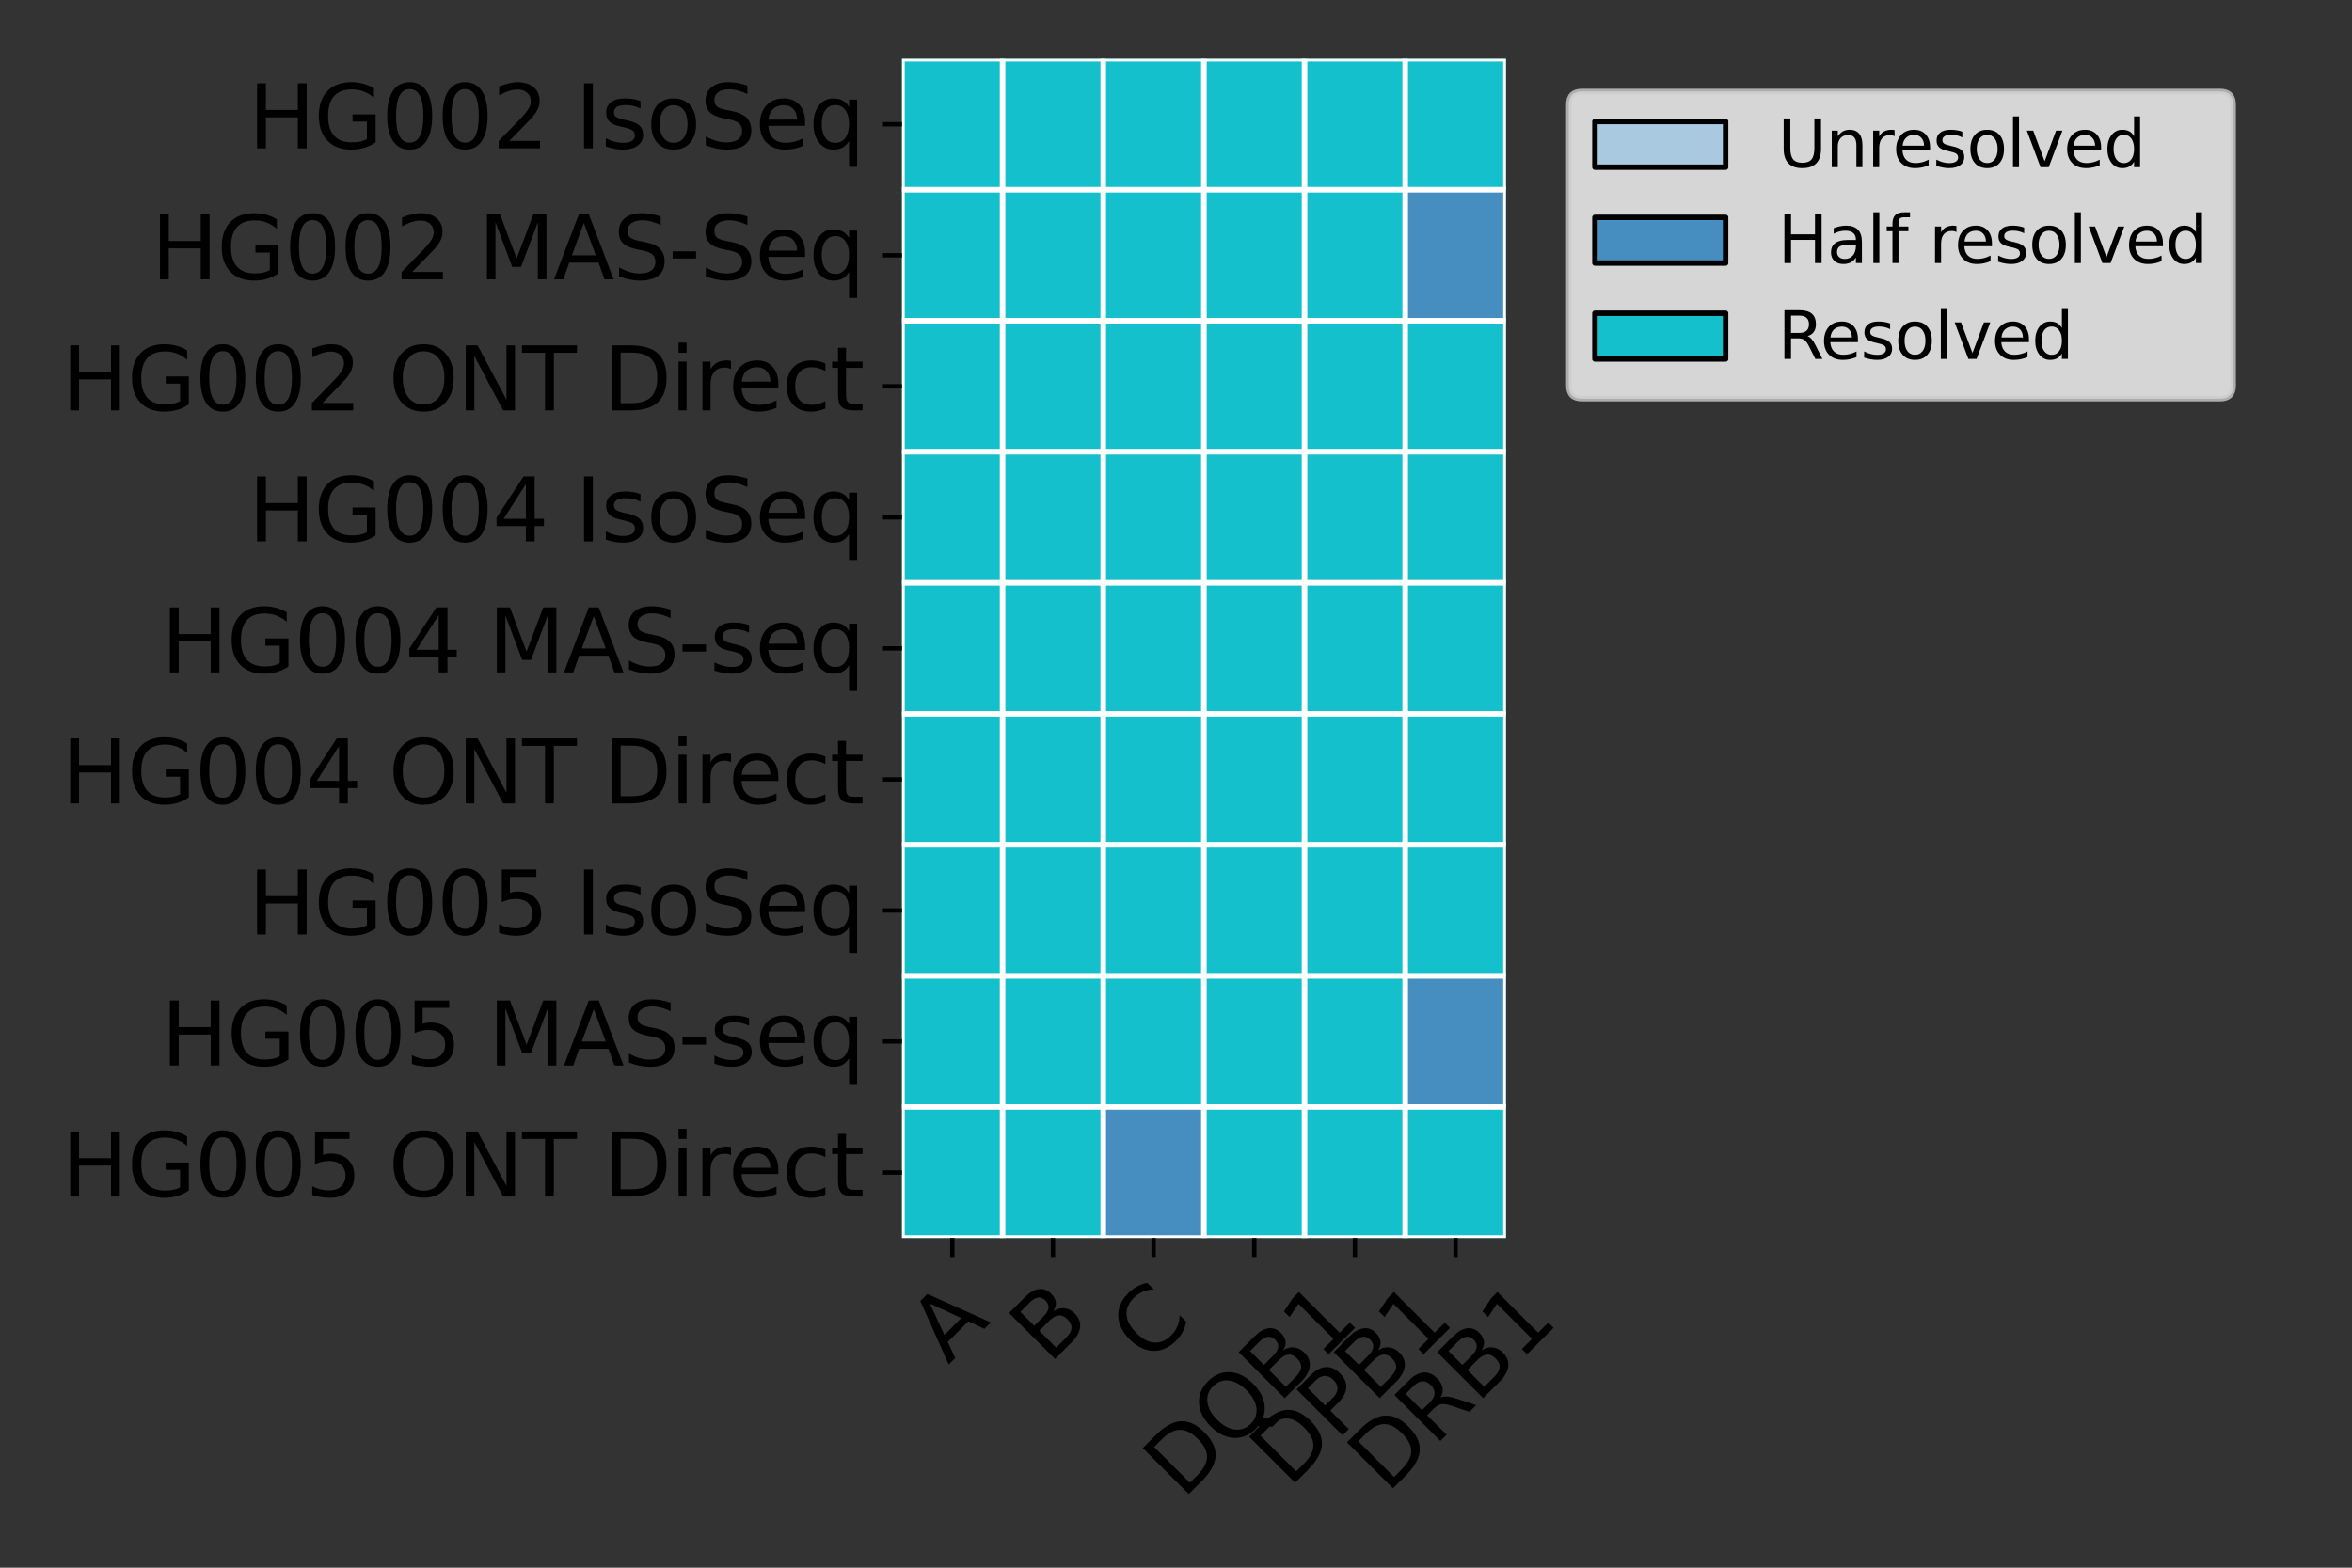 <?xml version="1.0" encoding="utf-8" standalone="no"?>
<!DOCTYPE svg PUBLIC "-//W3C//DTD SVG 1.1//EN"
  "http://www.w3.org/Graphics/SVG/1.1/DTD/svg11.dtd">
<svg xmlns:xlink="http://www.w3.org/1999/xlink" width="432pt" height="288pt" viewBox="0 0 432 288" xmlns="http://www.w3.org/2000/svg" version="1.1">
 <rect x="0" y="0" width="432" height="288" fill="#333333" stroke="none"/>
 <defs>
  <style type="text/css">*{stroke-linejoin: round; stroke-linecap: butt}</style>
 </defs>
 <g id="figure_1">
  <g id="patch_1">
   <path d="M 0 288 
L 432 288 
L 432 0 
L 0 0 
L 0 288 
z
" style="fill: none"/>
  </g>
  <g id="axes_1">
   <g id="patch_2">
    <path d="M 165.67 227.434 
L 276.6 227.434 
L 276.6 10.8 
L 165.67 10.8 
L 165.67 227.434 
z
" style="fill: none"/>
   </g>
   <g id="QuadMesh_1">
    <path d="M 165.67 10.8 
L 184.158 10.8 
L 184.158 34.87 
L 165.67 34.87 
L 165.67 10.8 
" clip-path="url(#pac6da200ce)" style="fill: #14c0cc; stroke: #ffffff"/>
    <path d="M 184.158 10.8 
L 202.647 10.8 
L 202.647 34.87 
L 184.158 34.87 
L 184.158 10.8 
" clip-path="url(#pac6da200ce)" style="fill: #14c0cc; stroke: #ffffff"/>
    <path d="M 202.647 10.8 
L 221.135 10.8 
L 221.135 34.87 
L 202.647 34.87 
L 202.647 10.8 
" clip-path="url(#pac6da200ce)" style="fill: #14c0cc; stroke: #ffffff"/>
    <path d="M 221.135 10.8 
L 239.623 10.8 
L 239.623 34.87 
L 221.135 34.87 
L 221.135 10.8 
" clip-path="url(#pac6da200ce)" style="fill: #14c0cc; stroke: #ffffff"/>
    <path d="M 239.623 10.8 
L 258.112 10.8 
L 258.112 34.87 
L 239.623 34.87 
L 239.623 10.8 
" clip-path="url(#pac6da200ce)" style="fill: #14c0cc; stroke: #ffffff"/>
    <path d="M 258.112 10.8 
L 276.6 10.8 
L 276.6 34.87 
L 258.112 34.87 
L 258.112 10.8 
" clip-path="url(#pac6da200ce)" style="fill: #14c0cc; stroke: #ffffff"/>
    <path d="M 165.67 34.87 
L 184.158 34.87 
L 184.158 58.941 
L 165.67 58.941 
L 165.67 34.87 
" clip-path="url(#pac6da200ce)" style="fill: #14c0cc; stroke: #ffffff"/>
    <path d="M 184.158 34.87 
L 202.647 34.87 
L 202.647 58.941 
L 184.158 58.941 
L 184.158 34.87 
" clip-path="url(#pac6da200ce)" style="fill: #14c0cc; stroke: #ffffff"/>
    <path d="M 202.647 34.87 
L 221.135 34.87 
L 221.135 58.941 
L 202.647 58.941 
L 202.647 34.87 
" clip-path="url(#pac6da200ce)" style="fill: #14c0cc; stroke: #ffffff"/>
    <path d="M 221.135 34.87 
L 239.623 34.87 
L 239.623 58.941 
L 221.135 58.941 
L 221.135 34.87 
" clip-path="url(#pac6da200ce)" style="fill: #14c0cc; stroke: #ffffff"/>
    <path d="M 239.623 34.87 
L 258.112 34.87 
L 258.112 58.941 
L 239.623 58.941 
L 239.623 34.87 
" clip-path="url(#pac6da200ce)" style="fill: #14c0cc; stroke: #ffffff"/>
    <path d="M 258.112 34.87 
L 276.6 34.87 
L 276.6 58.941 
L 258.112 58.941 
L 258.112 34.87 
" clip-path="url(#pac6da200ce)" style="fill: #468ebf; stroke: #ffffff"/>
    <path d="M 165.67 58.941 
L 184.158 58.941 
L 184.158 83.011 
L 165.67 83.011 
L 165.67 58.941 
" clip-path="url(#pac6da200ce)" style="fill: #14c0cc; stroke: #ffffff"/>
    <path d="M 184.158 58.941 
L 202.647 58.941 
L 202.647 83.011 
L 184.158 83.011 
L 184.158 58.941 
" clip-path="url(#pac6da200ce)" style="fill: #14c0cc; stroke: #ffffff"/>
    <path d="M 202.647 58.941 
L 221.135 58.941 
L 221.135 83.011 
L 202.647 83.011 
L 202.647 58.941 
" clip-path="url(#pac6da200ce)" style="fill: #14c0cc; stroke: #ffffff"/>
    <path d="M 221.135 58.941 
L 239.623 58.941 
L 239.623 83.011 
L 221.135 83.011 
L 221.135 58.941 
" clip-path="url(#pac6da200ce)" style="fill: #14c0cc; stroke: #ffffff"/>
    <path d="M 239.623 58.941 
L 258.112 58.941 
L 258.112 83.011 
L 239.623 83.011 
L 239.623 58.941 
" clip-path="url(#pac6da200ce)" style="fill: #14c0cc; stroke: #ffffff"/>
    <path d="M 258.112 58.941 
L 276.6 58.941 
L 276.6 83.011 
L 258.112 83.011 
L 258.112 58.941 
" clip-path="url(#pac6da200ce)" style="fill: #14c0cc; stroke: #ffffff"/>
    <path d="M 165.67 83.011 
L 184.158 83.011 
L 184.158 107.082 
L 165.67 107.082 
L 165.67 83.011 
" clip-path="url(#pac6da200ce)" style="fill: #14c0cc; stroke: #ffffff"/>
    <path d="M 184.158 83.011 
L 202.647 83.011 
L 202.647 107.082 
L 184.158 107.082 
L 184.158 83.011 
" clip-path="url(#pac6da200ce)" style="fill: #14c0cc; stroke: #ffffff"/>
    <path d="M 202.647 83.011 
L 221.135 83.011 
L 221.135 107.082 
L 202.647 107.082 
L 202.647 83.011 
" clip-path="url(#pac6da200ce)" style="fill: #14c0cc; stroke: #ffffff"/>
    <path d="M 221.135 83.011 
L 239.623 83.011 
L 239.623 107.082 
L 221.135 107.082 
L 221.135 83.011 
" clip-path="url(#pac6da200ce)" style="fill: #14c0cc; stroke: #ffffff"/>
    <path d="M 239.623 83.011 
L 258.112 83.011 
L 258.112 107.082 
L 239.623 107.082 
L 239.623 83.011 
" clip-path="url(#pac6da200ce)" style="fill: #14c0cc; stroke: #ffffff"/>
    <path d="M 258.112 83.011 
L 276.6 83.011 
L 276.6 107.082 
L 258.112 107.082 
L 258.112 83.011 
" clip-path="url(#pac6da200ce)" style="fill: #14c0cc; stroke: #ffffff"/>
    <path d="M 165.67 107.082 
L 184.158 107.082 
L 184.158 131.152 
L 165.67 131.152 
L 165.67 107.082 
" clip-path="url(#pac6da200ce)" style="fill: #14c0cc; stroke: #ffffff"/>
    <path d="M 184.158 107.082 
L 202.647 107.082 
L 202.647 131.152 
L 184.158 131.152 
L 184.158 107.082 
" clip-path="url(#pac6da200ce)" style="fill: #14c0cc; stroke: #ffffff"/>
    <path d="M 202.647 107.082 
L 221.135 107.082 
L 221.135 131.152 
L 202.647 131.152 
L 202.647 107.082 
" clip-path="url(#pac6da200ce)" style="fill: #14c0cc; stroke: #ffffff"/>
    <path d="M 221.135 107.082 
L 239.623 107.082 
L 239.623 131.152 
L 221.135 131.152 
L 221.135 107.082 
" clip-path="url(#pac6da200ce)" style="fill: #14c0cc; stroke: #ffffff"/>
    <path d="M 239.623 107.082 
L 258.112 107.082 
L 258.112 131.152 
L 239.623 131.152 
L 239.623 107.082 
" clip-path="url(#pac6da200ce)" style="fill: #14c0cc; stroke: #ffffff"/>
    <path d="M 258.112 107.082 
L 276.6 107.082 
L 276.6 131.152 
L 258.112 131.152 
L 258.112 107.082 
" clip-path="url(#pac6da200ce)" style="fill: #14c0cc; stroke: #ffffff"/>
    <path d="M 165.67 131.152 
L 184.158 131.152 
L 184.158 155.223 
L 165.67 155.223 
L 165.67 131.152 
" clip-path="url(#pac6da200ce)" style="fill: #14c0cc; stroke: #ffffff"/>
    <path d="M 184.158 131.152 
L 202.647 131.152 
L 202.647 155.223 
L 184.158 155.223 
L 184.158 131.152 
" clip-path="url(#pac6da200ce)" style="fill: #14c0cc; stroke: #ffffff"/>
    <path d="M 202.647 131.152 
L 221.135 131.152 
L 221.135 155.223 
L 202.647 155.223 
L 202.647 131.152 
" clip-path="url(#pac6da200ce)" style="fill: #14c0cc; stroke: #ffffff"/>
    <path d="M 221.135 131.152 
L 239.623 131.152 
L 239.623 155.223 
L 221.135 155.223 
L 221.135 131.152 
" clip-path="url(#pac6da200ce)" style="fill: #14c0cc; stroke: #ffffff"/>
    <path d="M 239.623 131.152 
L 258.112 131.152 
L 258.112 155.223 
L 239.623 155.223 
L 239.623 131.152 
" clip-path="url(#pac6da200ce)" style="fill: #14c0cc; stroke: #ffffff"/>
    <path d="M 258.112 131.152 
L 276.6 131.152 
L 276.6 155.223 
L 258.112 155.223 
L 258.112 131.152 
" clip-path="url(#pac6da200ce)" style="fill: #14c0cc; stroke: #ffffff"/>
    <path d="M 165.67 155.223 
L 184.158 155.223 
L 184.158 179.293 
L 165.67 179.293 
L 165.67 155.223 
" clip-path="url(#pac6da200ce)" style="fill: #14c0cc; stroke: #ffffff"/>
    <path d="M 184.158 155.223 
L 202.647 155.223 
L 202.647 179.293 
L 184.158 179.293 
L 184.158 155.223 
" clip-path="url(#pac6da200ce)" style="fill: #14c0cc; stroke: #ffffff"/>
    <path d="M 202.647 155.223 
L 221.135 155.223 
L 221.135 179.293 
L 202.647 179.293 
L 202.647 155.223 
" clip-path="url(#pac6da200ce)" style="fill: #14c0cc; stroke: #ffffff"/>
    <path d="M 221.135 155.223 
L 239.623 155.223 
L 239.623 179.293 
L 221.135 179.293 
L 221.135 155.223 
" clip-path="url(#pac6da200ce)" style="fill: #14c0cc; stroke: #ffffff"/>
    <path d="M 239.623 155.223 
L 258.112 155.223 
L 258.112 179.293 
L 239.623 179.293 
L 239.623 155.223 
" clip-path="url(#pac6da200ce)" style="fill: #14c0cc; stroke: #ffffff"/>
    <path d="M 258.112 155.223 
L 276.6 155.223 
L 276.6 179.293 
L 258.112 179.293 
L 258.112 155.223 
" clip-path="url(#pac6da200ce)" style="fill: #14c0cc; stroke: #ffffff"/>
    <path d="M 165.67 179.293 
L 184.158 179.293 
L 184.158 203.364 
L 165.67 203.364 
L 165.67 179.293 
" clip-path="url(#pac6da200ce)" style="fill: #14c0cc; stroke: #ffffff"/>
    <path d="M 184.158 179.293 
L 202.647 179.293 
L 202.647 203.364 
L 184.158 203.364 
L 184.158 179.293 
" clip-path="url(#pac6da200ce)" style="fill: #14c0cc; stroke: #ffffff"/>
    <path d="M 202.647 179.293 
L 221.135 179.293 
L 221.135 203.364 
L 202.647 203.364 
L 202.647 179.293 
" clip-path="url(#pac6da200ce)" style="fill: #14c0cc; stroke: #ffffff"/>
    <path d="M 221.135 179.293 
L 239.623 179.293 
L 239.623 203.364 
L 221.135 203.364 
L 221.135 179.293 
" clip-path="url(#pac6da200ce)" style="fill: #14c0cc; stroke: #ffffff"/>
    <path d="M 239.623 179.293 
L 258.112 179.293 
L 258.112 203.364 
L 239.623 203.364 
L 239.623 179.293 
" clip-path="url(#pac6da200ce)" style="fill: #14c0cc; stroke: #ffffff"/>
    <path d="M 258.112 179.293 
L 276.6 179.293 
L 276.6 203.364 
L 258.112 203.364 
L 258.112 179.293 
" clip-path="url(#pac6da200ce)" style="fill: #468ebf; stroke: #ffffff"/>
    <path d="M 165.67 203.364 
L 184.158 203.364 
L 184.158 227.434 
L 165.67 227.434 
L 165.67 203.364 
" clip-path="url(#pac6da200ce)" style="fill: #14c0cc; stroke: #ffffff"/>
    <path d="M 184.158 203.364 
L 202.647 203.364 
L 202.647 227.434 
L 184.158 227.434 
L 184.158 203.364 
" clip-path="url(#pac6da200ce)" style="fill: #14c0cc; stroke: #ffffff"/>
    <path d="M 202.647 203.364 
L 221.135 203.364 
L 221.135 227.434 
L 202.647 227.434 
L 202.647 203.364 
" clip-path="url(#pac6da200ce)" style="fill: #468ebf; stroke: #ffffff"/>
    <path d="M 221.135 203.364 
L 239.623 203.364 
L 239.623 227.434 
L 221.135 227.434 
L 221.135 203.364 
" clip-path="url(#pac6da200ce)" style="fill: #14c0cc; stroke: #ffffff"/>
    <path d="M 239.623 203.364 
L 258.112 203.364 
L 258.112 227.434 
L 239.623 227.434 
L 239.623 203.364 
" clip-path="url(#pac6da200ce)" style="fill: #14c0cc; stroke: #ffffff"/>
    <path d="M 258.112 203.364 
L 276.6 203.364 
L 276.6 227.434 
L 258.112 227.434 
L 258.112 203.364 
" clip-path="url(#pac6da200ce)" style="fill: #14c0cc; stroke: #ffffff"/>
   </g>
   <g id="matplotlib.axis_1">
    <g id="xtick_1">
     <g id="line2d_1">
      <defs>
       <path id="md4021d5a02" d="M 0 0 
L 0 3.5 
" style="stroke: #000000; stroke-width: 0.8"/>
      </defs>
      <g>
       <use xlink:href="#md4021d5a02" x="174.914" y="227.434" style="stroke: #000000; stroke-width: 0.8"/>
      </g>
     </g>
     <g id="text_1">
      <!-- A -->
      <g transform="translate(174.166 250.77) rotate(-45) scale(0.16 -0.16)">
       <defs>
        <path id="DejaVuSans-41" d="M 2188 4044 
L 1331 1722 
L 3047 1722 
L 2188 4044 
z
M 1831 4666 
L 2547 4666 
L 4325 0 
L 3669 0 
L 3244 1197 
L 1141 1197 
L 716 0 
L 50 0 
L 1831 4666 
z
" transform="scale(0.016)"/>
       </defs>
       <use xlink:href="#DejaVuSans-41"/>
      </g>
     </g>
    </g>
    <g id="xtick_2">
     <g id="line2d_2">
      <g>
       <use xlink:href="#md4021d5a02" x="193.403" y="227.434" style="stroke: #000000; stroke-width: 0.8"/>
      </g>
     </g>
     <g id="text_2">
      <!-- B -->
      <g transform="translate(192.643 250.793) rotate(-45) scale(0.16 -0.16)">
       <defs>
        <path id="DejaVuSans-42" d="M 1259 2228 
L 1259 519 
L 2272 519 
Q 2781 519 3026 730 
Q 3272 941 3272 1375 
Q 3272 1813 3026 2020 
Q 2781 2228 2272 2228 
L 1259 2228 
z
M 1259 4147 
L 1259 2741 
L 2194 2741 
Q 2656 2741 2882 2914 
Q 3109 3088 3109 3444 
Q 3109 3797 2882 3972 
Q 2656 4147 2194 4147 
L 1259 4147 
z
M 628 4666 
L 2241 4666 
Q 2963 4666 3353 4366 
Q 3744 4066 3744 3513 
Q 3744 3084 3544 2831 
Q 3344 2578 2956 2516 
Q 3422 2416 3680 2098 
Q 3938 1781 3938 1306 
Q 3938 681 3513 340 
Q 3088 0 2303 0 
L 628 0 
L 628 4666 
z
" transform="scale(0.016)"/>
       </defs>
       <use xlink:href="#DejaVuSans-42"/>
      </g>
     </g>
    </g>
    <g id="xtick_3">
     <g id="line2d_3">
      <g>
       <use xlink:href="#md4021d5a02" x="211.891" y="227.434" style="stroke: #000000; stroke-width: 0.8"/>
      </g>
     </g>
     <g id="text_3">
      <!-- C -->
      <g transform="translate(211.063 250.931) rotate(-45) scale(0.16 -0.16)">
       <defs>
        <path id="DejaVuSans-43" d="M 4122 4306 
L 4122 3641 
Q 3803 3938 3442 4084 
Q 3081 4231 2675 4231 
Q 1875 4231 1450 3742 
Q 1025 3253 1025 2328 
Q 1025 1406 1450 917 
Q 1875 428 2675 428 
Q 3081 428 3442 575 
Q 3803 722 4122 1019 
L 4122 359 
Q 3791 134 3420 21 
Q 3050 -91 2638 -91 
Q 1578 -91 968 557 
Q 359 1206 359 2328 
Q 359 3453 968 4101 
Q 1578 4750 2638 4750 
Q 3056 4750 3426 4639 
Q 3797 4528 4122 4306 
z
" transform="scale(0.016)"/>
       </defs>
       <use xlink:href="#DejaVuSans-43"/>
      </g>
     </g>
    </g>
    <g id="xtick_4">
     <g id="line2d_4">
      <g>
       <use xlink:href="#md4021d5a02" x="230.379" y="227.434" style="stroke: #000000; stroke-width: 0.8"/>
      </g>
     </g>
     <g id="text_4">
      <!-- DQB1 -->
      <g transform="translate(217.212 275.609) rotate(-45) scale(0.16 -0.16)">
       <defs>
        <path id="DejaVuSans-44" d="M 1259 4147 
L 1259 519 
L 2022 519 
Q 2988 519 3436 956 
Q 3884 1394 3884 2338 
Q 3884 3275 3436 3711 
Q 2988 4147 2022 4147 
L 1259 4147 
z
M 628 4666 
L 1925 4666 
Q 3281 4666 3915 4102 
Q 4550 3538 4550 2338 
Q 4550 1131 3912 565 
Q 3275 0 1925 0 
L 628 0 
L 628 4666 
z
" transform="scale(0.016)"/>
        <path id="DejaVuSans-51" d="M 2522 4238 
Q 1834 4238 1429 3725 
Q 1025 3213 1025 2328 
Q 1025 1447 1429 934 
Q 1834 422 2522 422 
Q 3209 422 3611 934 
Q 4013 1447 4013 2328 
Q 4013 3213 3611 3725 
Q 3209 4238 2522 4238 
z
M 3406 84 
L 4238 -825 
L 3475 -825 
L 2784 -78 
Q 2681 -84 2626 -87 
Q 2572 -91 2522 -91 
Q 1538 -91 948 567 
Q 359 1225 359 2328 
Q 359 3434 948 4092 
Q 1538 4750 2522 4750 
Q 3503 4750 4090 4092 
Q 4678 3434 4678 2328 
Q 4678 1516 4351 937 
Q 4025 359 3406 84 
z
" transform="scale(0.016)"/>
        <path id="DejaVuSans-31" d="M 794 531 
L 1825 531 
L 1825 4091 
L 703 3866 
L 703 4441 
L 1819 4666 
L 2450 4666 
L 2450 531 
L 3481 531 
L 3481 0 
L 794 0 
L 794 531 
z
" transform="scale(0.016)"/>
       </defs>
       <use xlink:href="#DejaVuSans-44"/>
       <use xlink:href="#DejaVuSans-51" x="77.002"/>
       <use xlink:href="#DejaVuSans-42" x="155.713"/>
       <use xlink:href="#DejaVuSans-31" x="224.316"/>
      </g>
     </g>
    </g>
    <g id="xtick_5">
     <g id="line2d_5">
      <g>
       <use xlink:href="#md4021d5a02" x="248.868" y="227.434" style="stroke: #000000; stroke-width: 0.8"/>
      </g>
     </g>
     <g id="text_5">
      <!-- DPB1 -->
      <g transform="translate(236.742 273.525) rotate(-45) scale(0.16 -0.16)">
       <defs>
        <path id="DejaVuSans-50" d="M 1259 4147 
L 1259 2394 
L 2053 2394 
Q 2494 2394 2734 2622 
Q 2975 2850 2975 3272 
Q 2975 3691 2734 3919 
Q 2494 4147 2053 4147 
L 1259 4147 
z
M 628 4666 
L 2053 4666 
Q 2838 4666 3239 4311 
Q 3641 3956 3641 3272 
Q 3641 2581 3239 2228 
Q 2838 1875 2053 1875 
L 1259 1875 
L 1259 0 
L 628 0 
L 628 4666 
z
" transform="scale(0.016)"/>
       </defs>
       <use xlink:href="#DejaVuSans-44"/>
       <use xlink:href="#DejaVuSans-50" x="77.002"/>
       <use xlink:href="#DejaVuSans-42" x="137.305"/>
       <use xlink:href="#DejaVuSans-31" x="205.908"/>
      </g>
     </g>
    </g>
    <g id="xtick_6">
     <g id="line2d_6">
      <g>
       <use xlink:href="#md4021d5a02" x="267.356" y="227.434" style="stroke: #000000; stroke-width: 0.8"/>
      </g>
     </g>
     <g id="text_6">
      <!-- DRB1 -->
      <g transform="translate(254.711 274.564) rotate(-45) scale(0.16 -0.16)">
       <defs>
        <path id="DejaVuSans-52" d="M 2841 2188 
Q 3044 2119 3236 1894 
Q 3428 1669 3622 1275 
L 4263 0 
L 3584 0 
L 2988 1197 
Q 2756 1666 2539 1819 
Q 2322 1972 1947 1972 
L 1259 1972 
L 1259 0 
L 628 0 
L 628 4666 
L 2053 4666 
Q 2853 4666 3247 4331 
Q 3641 3997 3641 3322 
Q 3641 2881 3436 2590 
Q 3231 2300 2841 2188 
z
M 1259 4147 
L 1259 2491 
L 2053 2491 
Q 2509 2491 2742 2702 
Q 2975 2913 2975 3322 
Q 2975 3731 2742 3939 
Q 2509 4147 2053 4147 
L 1259 4147 
z
" transform="scale(0.016)"/>
       </defs>
       <use xlink:href="#DejaVuSans-44"/>
       <use xlink:href="#DejaVuSans-52" x="77.002"/>
       <use xlink:href="#DejaVuSans-42" x="146.484"/>
       <use xlink:href="#DejaVuSans-31" x="215.088"/>
      </g>
     </g>
    </g>
   </g>
   <g id="matplotlib.axis_2">
    <g id="ytick_1">
     <g id="line2d_7">
      <defs>
       <path id="m7a66b11fc0" d="M 0 0 
L -3.5 0 
" style="stroke: #000000; stroke-width: 0.8"/>
      </defs>
      <g>
       <use xlink:href="#m7a66b11fc0" x="165.67" y="22.835" style="stroke: #000000; stroke-width: 0.8"/>
      </g>
     </g>
     <g id="text_7">
      <!-- HG002 IsoSeq -->
      <g transform="translate(45.61 27.25) scale(0.16 -0.16)">
       <defs>
        <path id="DejaVuSans-48" d="M 628 4666 
L 1259 4666 
L 1259 2753 
L 3553 2753 
L 3553 4666 
L 4184 4666 
L 4184 0 
L 3553 0 
L 3553 2222 
L 1259 2222 
L 1259 0 
L 628 0 
L 628 4666 
z
" transform="scale(0.016)"/>
        <path id="DejaVuSans-47" d="M 3809 666 
L 3809 1919 
L 2778 1919 
L 2778 2438 
L 4434 2438 
L 4434 434 
Q 4069 175 3628 42 
Q 3188 -91 2688 -91 
Q 1594 -91 976 548 
Q 359 1188 359 2328 
Q 359 3472 976 4111 
Q 1594 4750 2688 4750 
Q 3144 4750 3555 4637 
Q 3966 4525 4313 4306 
L 4313 3634 
Q 3963 3931 3569 4081 
Q 3175 4231 2741 4231 
Q 1884 4231 1454 3753 
Q 1025 3275 1025 2328 
Q 1025 1384 1454 906 
Q 1884 428 2741 428 
Q 3075 428 3337 486 
Q 3600 544 3809 666 
z
" transform="scale(0.016)"/>
        <path id="DejaVuSans-30" d="M 2034 4250 
Q 1547 4250 1301 3770 
Q 1056 3291 1056 2328 
Q 1056 1369 1301 889 
Q 1547 409 2034 409 
Q 2525 409 2770 889 
Q 3016 1369 3016 2328 
Q 3016 3291 2770 3770 
Q 2525 4250 2034 4250 
z
M 2034 4750 
Q 2819 4750 3233 4129 
Q 3647 3509 3647 2328 
Q 3647 1150 3233 529 
Q 2819 -91 2034 -91 
Q 1250 -91 836 529 
Q 422 1150 422 2328 
Q 422 3509 836 4129 
Q 1250 4750 2034 4750 
z
" transform="scale(0.016)"/>
        <path id="DejaVuSans-32" d="M 1228 531 
L 3431 531 
L 3431 0 
L 469 0 
L 469 531 
Q 828 903 1448 1529 
Q 2069 2156 2228 2338 
Q 2531 2678 2651 2914 
Q 2772 3150 2772 3378 
Q 2772 3750 2511 3984 
Q 2250 4219 1831 4219 
Q 1534 4219 1204 4116 
Q 875 4013 500 3803 
L 500 4441 
Q 881 4594 1212 4672 
Q 1544 4750 1819 4750 
Q 2544 4750 2975 4387 
Q 3406 4025 3406 3419 
Q 3406 3131 3298 2873 
Q 3191 2616 2906 2266 
Q 2828 2175 2409 1742 
Q 1991 1309 1228 531 
z
" transform="scale(0.016)"/>
        <path id="DejaVuSans-20" transform="scale(0.016)"/>
        <path id="DejaVuSans-49" d="M 628 4666 
L 1259 4666 
L 1259 0 
L 628 0 
L 628 4666 
z
" transform="scale(0.016)"/>
        <path id="DejaVuSans-73" d="M 2834 3397 
L 2834 2853 
Q 2591 2978 2328 3040 
Q 2066 3103 1784 3103 
Q 1356 3103 1142 2972 
Q 928 2841 928 2578 
Q 928 2378 1081 2264 
Q 1234 2150 1697 2047 
L 1894 2003 
Q 2506 1872 2764 1633 
Q 3022 1394 3022 966 
Q 3022 478 2636 193 
Q 2250 -91 1575 -91 
Q 1294 -91 989 -36 
Q 684 19 347 128 
L 347 722 
Q 666 556 975 473 
Q 1284 391 1588 391 
Q 1994 391 2212 530 
Q 2431 669 2431 922 
Q 2431 1156 2273 1281 
Q 2116 1406 1581 1522 
L 1381 1569 
Q 847 1681 609 1914 
Q 372 2147 372 2553 
Q 372 3047 722 3315 
Q 1072 3584 1716 3584 
Q 2034 3584 2315 3537 
Q 2597 3491 2834 3397 
z
" transform="scale(0.016)"/>
        <path id="DejaVuSans-6f" d="M 1959 3097 
Q 1497 3097 1228 2736 
Q 959 2375 959 1747 
Q 959 1119 1226 758 
Q 1494 397 1959 397 
Q 2419 397 2687 759 
Q 2956 1122 2956 1747 
Q 2956 2369 2687 2733 
Q 2419 3097 1959 3097 
z
M 1959 3584 
Q 2709 3584 3137 3096 
Q 3566 2609 3566 1747 
Q 3566 888 3137 398 
Q 2709 -91 1959 -91 
Q 1206 -91 779 398 
Q 353 888 353 1747 
Q 353 2609 779 3096 
Q 1206 3584 1959 3584 
z
" transform="scale(0.016)"/>
        <path id="DejaVuSans-53" d="M 3425 4513 
L 3425 3897 
Q 3066 4069 2747 4153 
Q 2428 4238 2131 4238 
Q 1616 4238 1336 4038 
Q 1056 3838 1056 3469 
Q 1056 3159 1242 3001 
Q 1428 2844 1947 2747 
L 2328 2669 
Q 3034 2534 3370 2195 
Q 3706 1856 3706 1288 
Q 3706 609 3251 259 
Q 2797 -91 1919 -91 
Q 1588 -91 1214 -16 
Q 841 59 441 206 
L 441 856 
Q 825 641 1194 531 
Q 1563 422 1919 422 
Q 2459 422 2753 634 
Q 3047 847 3047 1241 
Q 3047 1584 2836 1778 
Q 2625 1972 2144 2069 
L 1759 2144 
Q 1053 2284 737 2584 
Q 422 2884 422 3419 
Q 422 4038 858 4394 
Q 1294 4750 2059 4750 
Q 2388 4750 2728 4690 
Q 3069 4631 3425 4513 
z
" transform="scale(0.016)"/>
        <path id="DejaVuSans-65" d="M 3597 1894 
L 3597 1613 
L 953 1613 
Q 991 1019 1311 708 
Q 1631 397 2203 397 
Q 2534 397 2845 478 
Q 3156 559 3463 722 
L 3463 178 
Q 3153 47 2828 -22 
Q 2503 -91 2169 -91 
Q 1331 -91 842 396 
Q 353 884 353 1716 
Q 353 2575 817 3079 
Q 1281 3584 2069 3584 
Q 2775 3584 3186 3129 
Q 3597 2675 3597 1894 
z
M 3022 2063 
Q 3016 2534 2758 2815 
Q 2500 3097 2075 3097 
Q 1594 3097 1305 2825 
Q 1016 2553 972 2059 
L 3022 2063 
z
" transform="scale(0.016)"/>
        <path id="DejaVuSans-71" d="M 947 1747 
Q 947 1113 1208 752 
Q 1469 391 1925 391 
Q 2381 391 2643 752 
Q 2906 1113 2906 1747 
Q 2906 2381 2643 2742 
Q 2381 3103 1925 3103 
Q 1469 3103 1208 2742 
Q 947 2381 947 1747 
z
M 2906 525 
Q 2725 213 2448 61 
Q 2172 -91 1784 -91 
Q 1150 -91 751 415 
Q 353 922 353 1747 
Q 353 2572 751 3078 
Q 1150 3584 1784 3584 
Q 2172 3584 2448 3432 
Q 2725 3281 2906 2969 
L 2906 3500 
L 3481 3500 
L 3481 -1331 
L 2906 -1331 
L 2906 525 
z
" transform="scale(0.016)"/>
       </defs>
       <use xlink:href="#DejaVuSans-48"/>
       <use xlink:href="#DejaVuSans-47" x="75.195"/>
       <use xlink:href="#DejaVuSans-30" x="152.686"/>
       <use xlink:href="#DejaVuSans-30" x="216.309"/>
       <use xlink:href="#DejaVuSans-32" x="279.932"/>
       <use xlink:href="#DejaVuSans-20" x="343.555"/>
       <use xlink:href="#DejaVuSans-49" x="375.342"/>
       <use xlink:href="#DejaVuSans-73" x="404.834"/>
       <use xlink:href="#DejaVuSans-6f" x="456.934"/>
       <use xlink:href="#DejaVuSans-53" x="518.115"/>
       <use xlink:href="#DejaVuSans-65" x="581.592"/>
       <use xlink:href="#DejaVuSans-71" x="643.115"/>
      </g>
     </g>
    </g>
    <g id="ytick_2">
     <g id="line2d_8">
      <g>
       <use xlink:href="#m7a66b11fc0" x="165.67" y="46.906" style="stroke: #000000; stroke-width: 0.8"/>
      </g>
     </g>
     <g id="text_8">
      <!-- HG002 MAS-Seq -->
      <g transform="translate(27.775 51.321) scale(0.16 -0.16)">
       <defs>
        <path id="DejaVuSans-4d" d="M 628 4666 
L 1569 4666 
L 2759 1491 
L 3956 4666 
L 4897 4666 
L 4897 0 
L 4281 0 
L 4281 4097 
L 3078 897 
L 2444 897 
L 1241 4097 
L 1241 0 
L 628 0 
L 628 4666 
z
" transform="scale(0.016)"/>
        <path id="DejaVuSans-2d" d="M 313 2009 
L 1997 2009 
L 1997 1497 
L 313 1497 
L 313 2009 
z
" transform="scale(0.016)"/>
       </defs>
       <use xlink:href="#DejaVuSans-48"/>
       <use xlink:href="#DejaVuSans-47" x="75.195"/>
       <use xlink:href="#DejaVuSans-30" x="152.686"/>
       <use xlink:href="#DejaVuSans-30" x="216.309"/>
       <use xlink:href="#DejaVuSans-32" x="279.932"/>
       <use xlink:href="#DejaVuSans-20" x="343.555"/>
       <use xlink:href="#DejaVuSans-4d" x="375.342"/>
       <use xlink:href="#DejaVuSans-41" x="461.621"/>
       <use xlink:href="#DejaVuSans-53" x="530.029"/>
       <use xlink:href="#DejaVuSans-2d" x="593.506"/>
       <use xlink:href="#DejaVuSans-53" x="629.59"/>
       <use xlink:href="#DejaVuSans-65" x="693.066"/>
       <use xlink:href="#DejaVuSans-71" x="754.59"/>
      </g>
     </g>
    </g>
    <g id="ytick_3">
     <g id="line2d_9">
      <g>
       <use xlink:href="#m7a66b11fc0" x="165.67" y="70.976" style="stroke: #000000; stroke-width: 0.8"/>
      </g>
     </g>
     <g id="text_9">
      <!-- HG002 ONT Direct -->
      <g transform="translate(11.295 75.391) scale(0.16 -0.16)">
       <defs>
        <path id="DejaVuSans-4f" d="M 2522 4238 
Q 1834 4238 1429 3725 
Q 1025 3213 1025 2328 
Q 1025 1447 1429 934 
Q 1834 422 2522 422 
Q 3209 422 3611 934 
Q 4013 1447 4013 2328 
Q 4013 3213 3611 3725 
Q 3209 4238 2522 4238 
z
M 2522 4750 
Q 3503 4750 4090 4092 
Q 4678 3434 4678 2328 
Q 4678 1225 4090 567 
Q 3503 -91 2522 -91 
Q 1538 -91 948 565 
Q 359 1222 359 2328 
Q 359 3434 948 4092 
Q 1538 4750 2522 4750 
z
" transform="scale(0.016)"/>
        <path id="DejaVuSans-4e" d="M 628 4666 
L 1478 4666 
L 3547 763 
L 3547 4666 
L 4159 4666 
L 4159 0 
L 3309 0 
L 1241 3903 
L 1241 0 
L 628 0 
L 628 4666 
z
" transform="scale(0.016)"/>
        <path id="DejaVuSans-54" d="M -19 4666 
L 3928 4666 
L 3928 4134 
L 2272 4134 
L 2272 0 
L 1638 0 
L 1638 4134 
L -19 4134 
L -19 4666 
z
" transform="scale(0.016)"/>
        <path id="DejaVuSans-69" d="M 603 3500 
L 1178 3500 
L 1178 0 
L 603 0 
L 603 3500 
z
M 603 4863 
L 1178 4863 
L 1178 4134 
L 603 4134 
L 603 4863 
z
" transform="scale(0.016)"/>
        <path id="DejaVuSans-72" d="M 2631 2963 
Q 2534 3019 2420 3045 
Q 2306 3072 2169 3072 
Q 1681 3072 1420 2755 
Q 1159 2438 1159 1844 
L 1159 0 
L 581 0 
L 581 3500 
L 1159 3500 
L 1159 2956 
Q 1341 3275 1631 3429 
Q 1922 3584 2338 3584 
Q 2397 3584 2469 3576 
Q 2541 3569 2628 3553 
L 2631 2963 
z
" transform="scale(0.016)"/>
        <path id="DejaVuSans-63" d="M 3122 3366 
L 3122 2828 
Q 2878 2963 2633 3030 
Q 2388 3097 2138 3097 
Q 1578 3097 1268 2742 
Q 959 2388 959 1747 
Q 959 1106 1268 751 
Q 1578 397 2138 397 
Q 2388 397 2633 464 
Q 2878 531 3122 666 
L 3122 134 
Q 2881 22 2623 -34 
Q 2366 -91 2075 -91 
Q 1284 -91 818 406 
Q 353 903 353 1747 
Q 353 2603 823 3093 
Q 1294 3584 2113 3584 
Q 2378 3584 2631 3529 
Q 2884 3475 3122 3366 
z
" transform="scale(0.016)"/>
        <path id="DejaVuSans-74" d="M 1172 4494 
L 1172 3500 
L 2356 3500 
L 2356 3053 
L 1172 3053 
L 1172 1153 
Q 1172 725 1289 603 
Q 1406 481 1766 481 
L 2356 481 
L 2356 0 
L 1766 0 
Q 1100 0 847 248 
Q 594 497 594 1153 
L 594 3053 
L 172 3053 
L 172 3500 
L 594 3500 
L 594 4494 
L 1172 4494 
z
" transform="scale(0.016)"/>
       </defs>
       <use xlink:href="#DejaVuSans-48"/>
       <use xlink:href="#DejaVuSans-47" x="75.195"/>
       <use xlink:href="#DejaVuSans-30" x="152.686"/>
       <use xlink:href="#DejaVuSans-30" x="216.309"/>
       <use xlink:href="#DejaVuSans-32" x="279.932"/>
       <use xlink:href="#DejaVuSans-20" x="343.555"/>
       <use xlink:href="#DejaVuSans-4f" x="375.342"/>
       <use xlink:href="#DejaVuSans-4e" x="454.053"/>
       <use xlink:href="#DejaVuSans-54" x="528.857"/>
       <use xlink:href="#DejaVuSans-20" x="589.941"/>
       <use xlink:href="#DejaVuSans-44" x="621.729"/>
       <use xlink:href="#DejaVuSans-69" x="698.73"/>
       <use xlink:href="#DejaVuSans-72" x="726.514"/>
       <use xlink:href="#DejaVuSans-65" x="765.377"/>
       <use xlink:href="#DejaVuSans-63" x="826.9"/>
       <use xlink:href="#DejaVuSans-74" x="881.881"/>
      </g>
     </g>
    </g>
    <g id="ytick_4">
     <g id="line2d_10">
      <g>
       <use xlink:href="#m7a66b11fc0" x="165.67" y="95.047" style="stroke: #000000; stroke-width: 0.8"/>
      </g>
     </g>
     <g id="text_10">
      <!-- HG004 IsoSeq -->
      <g transform="translate(45.61 99.462) scale(0.16 -0.16)">
       <defs>
        <path id="DejaVuSans-34" d="M 2419 4116 
L 825 1625 
L 2419 1625 
L 2419 4116 
z
M 2253 4666 
L 3047 4666 
L 3047 1625 
L 3713 1625 
L 3713 1100 
L 3047 1100 
L 3047 0 
L 2419 0 
L 2419 1100 
L 313 1100 
L 313 1709 
L 2253 4666 
z
" transform="scale(0.016)"/>
       </defs>
       <use xlink:href="#DejaVuSans-48"/>
       <use xlink:href="#DejaVuSans-47" x="75.195"/>
       <use xlink:href="#DejaVuSans-30" x="152.686"/>
       <use xlink:href="#DejaVuSans-30" x="216.309"/>
       <use xlink:href="#DejaVuSans-34" x="279.932"/>
       <use xlink:href="#DejaVuSans-20" x="343.555"/>
       <use xlink:href="#DejaVuSans-49" x="375.342"/>
       <use xlink:href="#DejaVuSans-73" x="404.834"/>
       <use xlink:href="#DejaVuSans-6f" x="456.934"/>
       <use xlink:href="#DejaVuSans-53" x="518.115"/>
       <use xlink:href="#DejaVuSans-65" x="581.592"/>
       <use xlink:href="#DejaVuSans-71" x="643.115"/>
      </g>
     </g>
    </g>
    <g id="ytick_5">
     <g id="line2d_11">
      <g>
       <use xlink:href="#m7a66b11fc0" x="165.67" y="119.117" style="stroke: #000000; stroke-width: 0.8"/>
      </g>
     </g>
     <g id="text_11">
      <!-- HG004 MAS-seq -->
      <g transform="translate(29.598 123.532) scale(0.16 -0.16)">
       <use xlink:href="#DejaVuSans-48"/>
       <use xlink:href="#DejaVuSans-47" x="75.195"/>
       <use xlink:href="#DejaVuSans-30" x="152.686"/>
       <use xlink:href="#DejaVuSans-30" x="216.309"/>
       <use xlink:href="#DejaVuSans-34" x="279.932"/>
       <use xlink:href="#DejaVuSans-20" x="343.555"/>
       <use xlink:href="#DejaVuSans-4d" x="375.342"/>
       <use xlink:href="#DejaVuSans-41" x="461.621"/>
       <use xlink:href="#DejaVuSans-53" x="530.029"/>
       <use xlink:href="#DejaVuSans-2d" x="593.506"/>
       <use xlink:href="#DejaVuSans-73" x="629.59"/>
       <use xlink:href="#DejaVuSans-65" x="681.689"/>
       <use xlink:href="#DejaVuSans-71" x="743.213"/>
      </g>
     </g>
    </g>
    <g id="ytick_6">
     <g id="line2d_12">
      <g>
       <use xlink:href="#m7a66b11fc0" x="165.67" y="143.188" style="stroke: #000000; stroke-width: 0.8"/>
      </g>
     </g>
     <g id="text_12">
      <!-- HG004 ONT Direct -->
      <g transform="translate(11.295 147.603) scale(0.16 -0.16)">
       <use xlink:href="#DejaVuSans-48"/>
       <use xlink:href="#DejaVuSans-47" x="75.195"/>
       <use xlink:href="#DejaVuSans-30" x="152.686"/>
       <use xlink:href="#DejaVuSans-30" x="216.309"/>
       <use xlink:href="#DejaVuSans-34" x="279.932"/>
       <use xlink:href="#DejaVuSans-20" x="343.555"/>
       <use xlink:href="#DejaVuSans-4f" x="375.342"/>
       <use xlink:href="#DejaVuSans-4e" x="454.053"/>
       <use xlink:href="#DejaVuSans-54" x="528.857"/>
       <use xlink:href="#DejaVuSans-20" x="589.941"/>
       <use xlink:href="#DejaVuSans-44" x="621.729"/>
       <use xlink:href="#DejaVuSans-69" x="698.73"/>
       <use xlink:href="#DejaVuSans-72" x="726.514"/>
       <use xlink:href="#DejaVuSans-65" x="765.377"/>
       <use xlink:href="#DejaVuSans-63" x="826.9"/>
       <use xlink:href="#DejaVuSans-74" x="881.881"/>
      </g>
     </g>
    </g>
    <g id="ytick_7">
     <g id="line2d_13">
      <g>
       <use xlink:href="#m7a66b11fc0" x="165.67" y="167.258" style="stroke: #000000; stroke-width: 0.8"/>
      </g>
     </g>
     <g id="text_13">
      <!-- HG005 IsoSeq -->
      <g transform="translate(45.61 171.673) scale(0.16 -0.16)">
       <defs>
        <path id="DejaVuSans-35" d="M 691 4666 
L 3169 4666 
L 3169 4134 
L 1269 4134 
L 1269 2991 
Q 1406 3038 1543 3061 
Q 1681 3084 1819 3084 
Q 2600 3084 3056 2656 
Q 3513 2228 3513 1497 
Q 3513 744 3044 326 
Q 2575 -91 1722 -91 
Q 1428 -91 1123 -41 
Q 819 9 494 109 
L 494 744 
Q 775 591 1075 516 
Q 1375 441 1709 441 
Q 2250 441 2565 725 
Q 2881 1009 2881 1497 
Q 2881 1984 2565 2268 
Q 2250 2553 1709 2553 
Q 1456 2553 1204 2497 
Q 953 2441 691 2322 
L 691 4666 
z
" transform="scale(0.016)"/>
       </defs>
       <use xlink:href="#DejaVuSans-48"/>
       <use xlink:href="#DejaVuSans-47" x="75.195"/>
       <use xlink:href="#DejaVuSans-30" x="152.686"/>
       <use xlink:href="#DejaVuSans-30" x="216.309"/>
       <use xlink:href="#DejaVuSans-35" x="279.932"/>
       <use xlink:href="#DejaVuSans-20" x="343.555"/>
       <use xlink:href="#DejaVuSans-49" x="375.342"/>
       <use xlink:href="#DejaVuSans-73" x="404.834"/>
       <use xlink:href="#DejaVuSans-6f" x="456.934"/>
       <use xlink:href="#DejaVuSans-53" x="518.115"/>
       <use xlink:href="#DejaVuSans-65" x="581.592"/>
       <use xlink:href="#DejaVuSans-71" x="643.115"/>
      </g>
     </g>
    </g>
    <g id="ytick_8">
     <g id="line2d_14">
      <g>
       <use xlink:href="#m7a66b11fc0" x="165.67" y="191.328" style="stroke: #000000; stroke-width: 0.8"/>
      </g>
     </g>
     <g id="text_14">
      <!-- HG005 MAS-seq -->
      <g transform="translate(29.598 195.743) scale(0.16 -0.16)">
       <use xlink:href="#DejaVuSans-48"/>
       <use xlink:href="#DejaVuSans-47" x="75.195"/>
       <use xlink:href="#DejaVuSans-30" x="152.686"/>
       <use xlink:href="#DejaVuSans-30" x="216.309"/>
       <use xlink:href="#DejaVuSans-35" x="279.932"/>
       <use xlink:href="#DejaVuSans-20" x="343.555"/>
       <use xlink:href="#DejaVuSans-4d" x="375.342"/>
       <use xlink:href="#DejaVuSans-41" x="461.621"/>
       <use xlink:href="#DejaVuSans-53" x="530.029"/>
       <use xlink:href="#DejaVuSans-2d" x="593.506"/>
       <use xlink:href="#DejaVuSans-73" x="629.59"/>
       <use xlink:href="#DejaVuSans-65" x="681.689"/>
       <use xlink:href="#DejaVuSans-71" x="743.213"/>
      </g>
     </g>
    </g>
    <g id="ytick_9">
     <g id="line2d_15">
      <g>
       <use xlink:href="#m7a66b11fc0" x="165.67" y="215.399" style="stroke: #000000; stroke-width: 0.8"/>
      </g>
     </g>
     <g id="text_15">
      <!-- HG005 ONT Direct -->
      <g transform="translate(11.295 219.814) scale(0.16 -0.16)">
       <use xlink:href="#DejaVuSans-48"/>
       <use xlink:href="#DejaVuSans-47" x="75.195"/>
       <use xlink:href="#DejaVuSans-30" x="152.686"/>
       <use xlink:href="#DejaVuSans-30" x="216.309"/>
       <use xlink:href="#DejaVuSans-35" x="279.932"/>
       <use xlink:href="#DejaVuSans-20" x="343.555"/>
       <use xlink:href="#DejaVuSans-4f" x="375.342"/>
       <use xlink:href="#DejaVuSans-4e" x="454.053"/>
       <use xlink:href="#DejaVuSans-54" x="528.857"/>
       <use xlink:href="#DejaVuSans-20" x="589.941"/>
       <use xlink:href="#DejaVuSans-44" x="621.729"/>
       <use xlink:href="#DejaVuSans-69" x="698.73"/>
       <use xlink:href="#DejaVuSans-72" x="726.514"/>
       <use xlink:href="#DejaVuSans-65" x="765.377"/>
       <use xlink:href="#DejaVuSans-63" x="826.9"/>
       <use xlink:href="#DejaVuSans-74" x="881.881"/>
      </g>
     </g>
    </g>
   </g>
   <g id="legend_1">
    <g id="patch_3">
     <path d="M 290.546 73.241 
L 407.775 73.241 
Q 410.175 73.241 410.175 70.841 
L 410.175 19.2 
Q 410.175 16.8 407.775 16.8 
L 290.546 16.8 
Q 288.147 16.8 288.147 19.2 
L 288.147 70.841 
Q 288.147 73.241 290.546 73.241 
z
" style="fill: #ffffff; opacity: 0.8; stroke: #cccccc; stroke-linejoin: miter"/>
    </g>
    <g id="patch_4">
     <path d="M 292.947 30.718 
L 316.947 30.718 
L 316.947 22.318 
L 292.947 22.318 
z
" style="fill: #a8c9e0; stroke: #000000; stroke-linejoin: miter"/>
    </g>
    <g id="text_16">
     <!-- Unresolved -->
     <g transform="translate(326.546 30.718) scale(0.12 -0.12)">
      <defs>
       <path id="DejaVuSans-55" d="M 556 4666 
L 1191 4666 
L 1191 1831 
Q 1191 1081 1462 751 
Q 1734 422 2344 422 
Q 2950 422 3222 751 
Q 3494 1081 3494 1831 
L 3494 4666 
L 4128 4666 
L 4128 1753 
Q 4128 841 3676 375 
Q 3225 -91 2344 -91 
Q 1459 -91 1007 375 
Q 556 841 556 1753 
L 556 4666 
z
" transform="scale(0.016)"/>
       <path id="DejaVuSans-6e" d="M 3513 2113 
L 3513 0 
L 2938 0 
L 2938 2094 
Q 2938 2591 2744 2837 
Q 2550 3084 2163 3084 
Q 1697 3084 1428 2787 
Q 1159 2491 1159 1978 
L 1159 0 
L 581 0 
L 581 3500 
L 1159 3500 
L 1159 2956 
Q 1366 3272 1645 3428 
Q 1925 3584 2291 3584 
Q 2894 3584 3203 3211 
Q 3513 2838 3513 2113 
z
" transform="scale(0.016)"/>
       <path id="DejaVuSans-6c" d="M 603 4863 
L 1178 4863 
L 1178 0 
L 603 0 
L 603 4863 
z
" transform="scale(0.016)"/>
       <path id="DejaVuSans-76" d="M 191 3500 
L 800 3500 
L 1894 563 
L 2988 3500 
L 3597 3500 
L 2284 0 
L 1503 0 
L 191 3500 
z
" transform="scale(0.016)"/>
       <path id="DejaVuSans-64" d="M 2906 2969 
L 2906 4863 
L 3481 4863 
L 3481 0 
L 2906 0 
L 2906 525 
Q 2725 213 2448 61 
Q 2172 -91 1784 -91 
Q 1150 -91 751 415 
Q 353 922 353 1747 
Q 353 2572 751 3078 
Q 1150 3584 1784 3584 
Q 2172 3584 2448 3432 
Q 2725 3281 2906 2969 
z
M 947 1747 
Q 947 1113 1208 752 
Q 1469 391 1925 391 
Q 2381 391 2643 752 
Q 2906 1113 2906 1747 
Q 2906 2381 2643 2742 
Q 2381 3103 1925 3103 
Q 1469 3103 1208 2742 
Q 947 2381 947 1747 
z
" transform="scale(0.016)"/>
      </defs>
      <use xlink:href="#DejaVuSans-55"/>
      <use xlink:href="#DejaVuSans-6e" x="73.193"/>
      <use xlink:href="#DejaVuSans-72" x="136.572"/>
      <use xlink:href="#DejaVuSans-65" x="175.436"/>
      <use xlink:href="#DejaVuSans-73" x="236.959"/>
      <use xlink:href="#DejaVuSans-6f" x="289.059"/>
      <use xlink:href="#DejaVuSans-6c" x="350.24"/>
      <use xlink:href="#DejaVuSans-76" x="378.023"/>
      <use xlink:href="#DejaVuSans-65" x="437.203"/>
      <use xlink:href="#DejaVuSans-64" x="498.727"/>
     </g>
    </g>
    <g id="patch_5">
     <path d="M 292.947 48.332 
L 316.947 48.332 
L 316.947 39.932 
L 292.947 39.932 
z
" style="fill: #468ebf; stroke: #000000; stroke-linejoin: miter"/>
    </g>
    <g id="text_17">
     <!-- Half resolved -->
     <g transform="translate(326.546 48.332) scale(0.12 -0.12)">
      <defs>
       <path id="DejaVuSans-61" d="M 2194 1759 
Q 1497 1759 1228 1600 
Q 959 1441 959 1056 
Q 959 750 1161 570 
Q 1363 391 1709 391 
Q 2188 391 2477 730 
Q 2766 1069 2766 1631 
L 2766 1759 
L 2194 1759 
z
M 3341 1997 
L 3341 0 
L 2766 0 
L 2766 531 
Q 2569 213 2275 61 
Q 1981 -91 1556 -91 
Q 1019 -91 701 211 
Q 384 513 384 1019 
Q 384 1609 779 1909 
Q 1175 2209 1959 2209 
L 2766 2209 
L 2766 2266 
Q 2766 2663 2505 2880 
Q 2244 3097 1772 3097 
Q 1472 3097 1187 3025 
Q 903 2953 641 2809 
L 641 3341 
Q 956 3463 1253 3523 
Q 1550 3584 1831 3584 
Q 2591 3584 2966 3190 
Q 3341 2797 3341 1997 
z
" transform="scale(0.016)"/>
       <path id="DejaVuSans-66" d="M 2375 4863 
L 2375 4384 
L 1825 4384 
Q 1516 4384 1395 4259 
Q 1275 4134 1275 3809 
L 1275 3500 
L 2222 3500 
L 2222 3053 
L 1275 3053 
L 1275 0 
L 697 0 
L 697 3053 
L 147 3053 
L 147 3500 
L 697 3500 
L 697 3744 
Q 697 4328 969 4595 
Q 1241 4863 1831 4863 
L 2375 4863 
z
" transform="scale(0.016)"/>
      </defs>
      <use xlink:href="#DejaVuSans-48"/>
      <use xlink:href="#DejaVuSans-61" x="75.195"/>
      <use xlink:href="#DejaVuSans-6c" x="136.475"/>
      <use xlink:href="#DejaVuSans-66" x="164.258"/>
      <use xlink:href="#DejaVuSans-20" x="199.463"/>
      <use xlink:href="#DejaVuSans-72" x="231.25"/>
      <use xlink:href="#DejaVuSans-65" x="270.113"/>
      <use xlink:href="#DejaVuSans-73" x="331.637"/>
      <use xlink:href="#DejaVuSans-6f" x="383.736"/>
      <use xlink:href="#DejaVuSans-6c" x="444.918"/>
      <use xlink:href="#DejaVuSans-76" x="472.701"/>
      <use xlink:href="#DejaVuSans-65" x="531.881"/>
      <use xlink:href="#DejaVuSans-64" x="593.404"/>
     </g>
    </g>
    <g id="patch_6">
     <path d="M 292.947 65.946 
L 316.947 65.946 
L 316.947 57.546 
L 292.947 57.546 
z
" style="fill: #14c0cc; stroke: #000000; stroke-linejoin: miter"/>
    </g>
    <g id="text_18">
     <!-- Resolved -->
     <g transform="translate(326.546 65.946) scale(0.12 -0.12)">
      <use xlink:href="#DejaVuSans-52"/>
      <use xlink:href="#DejaVuSans-65" x="64.982"/>
      <use xlink:href="#DejaVuSans-73" x="126.506"/>
      <use xlink:href="#DejaVuSans-6f" x="178.605"/>
      <use xlink:href="#DejaVuSans-6c" x="239.787"/>
      <use xlink:href="#DejaVuSans-76" x="267.57"/>
      <use xlink:href="#DejaVuSans-65" x="326.75"/>
      <use xlink:href="#DejaVuSans-64" x="388.273"/>
     </g>
    </g>
   </g>
  </g>
 </g>
 <defs>
  <clipPath id="pac6da200ce">
   <rect x="165.67" y="10.8" width="110.93" height="216.634"/>
  </clipPath>
 </defs>
</svg>
